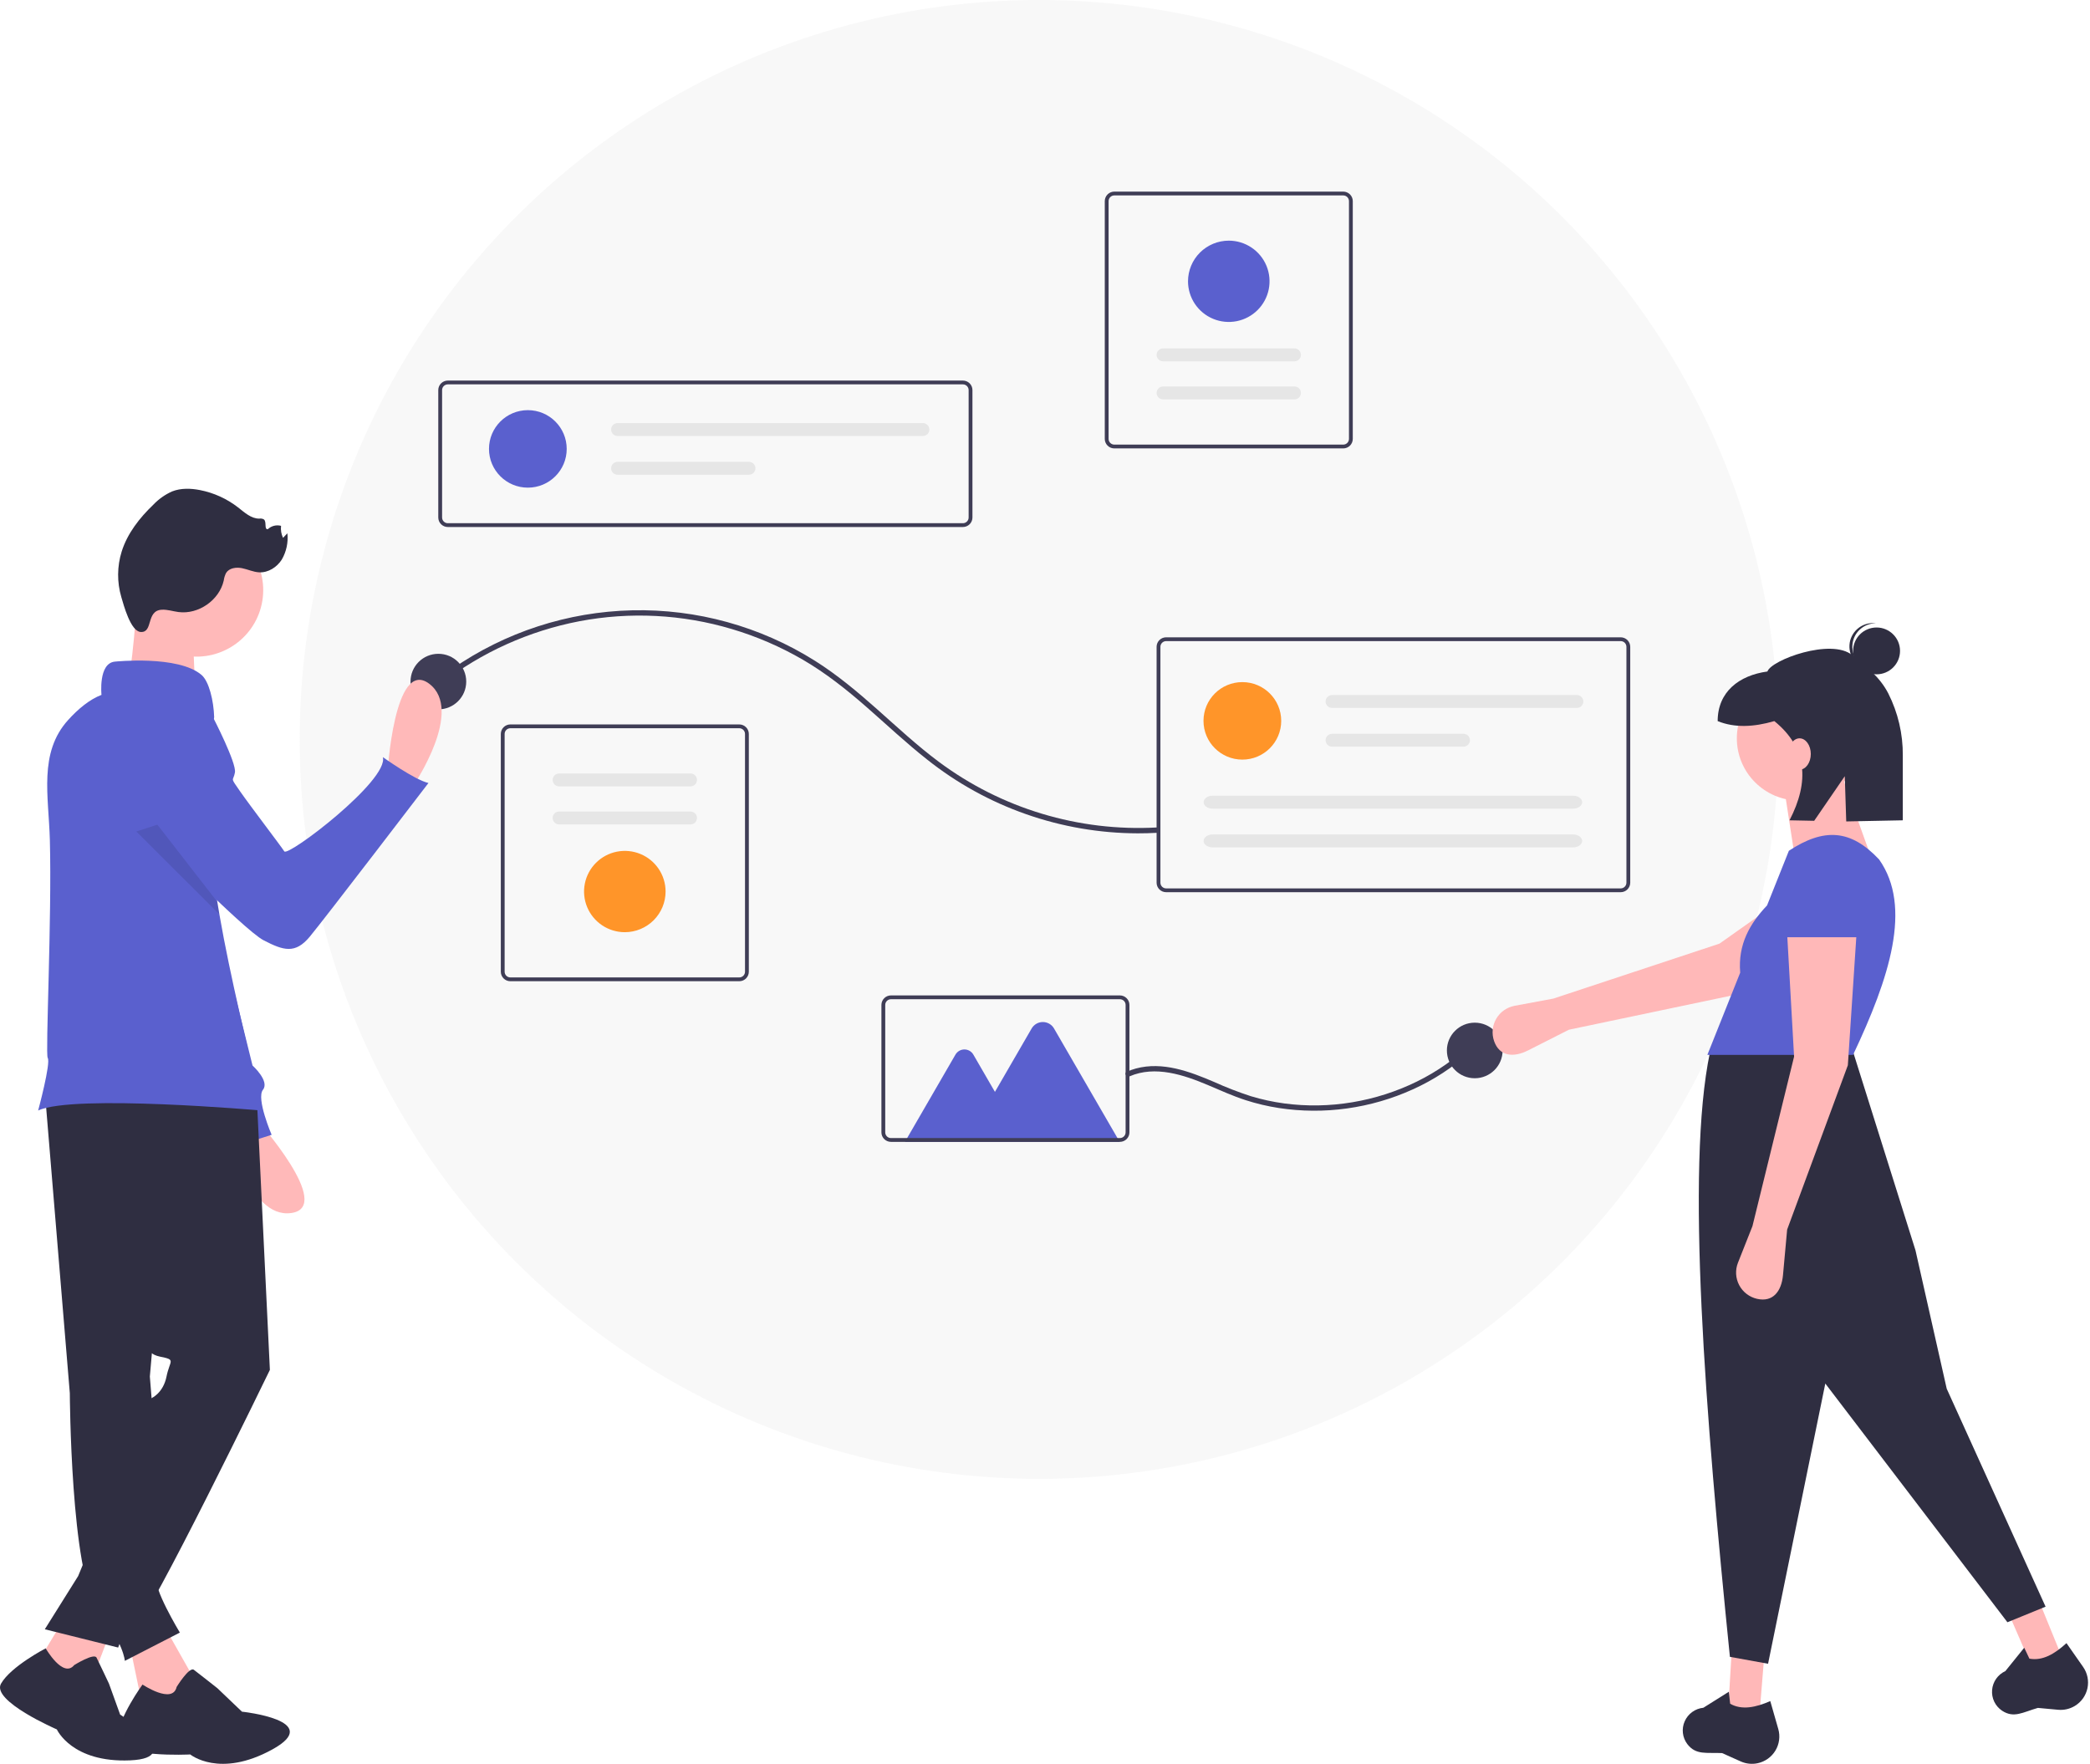 <svg width="378" height="319" viewBox="0 0 378 319" fill="none" xmlns="http://www.w3.org/2000/svg">
<circle cx="187.935" cy="133.731" r="133.731" fill="#C4C4C4" fill-opacity="0.12"/>
<g clip-path="url(#clip0)">
<path d="M174.153 95.315H80.992C80.535 95.314 80.096 95.133 79.773 94.81C79.449 94.487 79.267 94.05 79.267 93.594V70.549C79.267 70.092 79.449 69.655 79.773 69.332C80.096 69.01 80.535 68.829 80.992 68.828H174.153C174.61 68.829 175.049 69.01 175.372 69.332C175.696 69.655 175.877 70.092 175.878 70.549V93.594C175.877 94.05 175.696 94.487 175.372 94.81C175.049 95.133 174.61 95.314 174.153 95.315V95.315ZM80.992 69.516C80.718 69.516 80.455 69.625 80.261 69.819C80.067 70.012 79.957 70.275 79.957 70.548V93.594C79.957 93.868 80.067 94.13 80.261 94.324C80.455 94.517 80.718 94.626 80.992 94.626H174.153C174.427 94.626 174.69 94.517 174.884 94.324C175.078 94.13 175.188 93.868 175.188 93.594V70.549C175.188 70.275 175.078 70.012 174.884 69.819C174.69 69.625 174.427 69.516 174.153 69.516L80.992 69.516Z" fill="#3F3D56"/>
<path d="M95.468 88.195C99.349 88.195 102.495 85.058 102.495 81.187C102.495 77.317 99.349 74.179 95.468 74.179C91.586 74.179 88.44 77.317 88.44 81.187C88.44 85.058 91.586 88.195 95.468 88.195Z" fill="#5A60CE"/>
<path d="M111.698 76.515C111.387 76.515 111.089 76.638 110.869 76.857C110.65 77.076 110.526 77.373 110.526 77.683C110.526 77.993 110.65 78.29 110.869 78.509C111.089 78.728 111.387 78.851 111.698 78.851H166.914C167.225 78.851 167.522 78.728 167.742 78.509C167.962 78.29 168.085 77.993 168.085 77.683C168.085 77.373 167.962 77.076 167.742 76.857C167.522 76.638 167.225 76.515 166.914 76.515H111.698Z" fill="#E6E6E6"/>
<path d="M111.698 83.523C111.387 83.523 111.089 83.646 110.869 83.865C110.65 84.084 110.526 84.382 110.526 84.691C110.526 85.001 110.65 85.298 110.869 85.517C111.089 85.736 111.387 85.859 111.698 85.859H135.457C135.611 85.86 135.764 85.83 135.906 85.771C136.049 85.712 136.178 85.626 136.287 85.518C136.396 85.409 136.482 85.281 136.541 85.139C136.6 84.997 136.631 84.845 136.631 84.691C136.631 84.538 136.6 84.386 136.541 84.244C136.482 84.102 136.396 83.973 136.287 83.865C136.178 83.756 136.049 83.67 135.906 83.612C135.764 83.553 135.611 83.523 135.457 83.523H111.698Z" fill="#E6E6E6"/>
<path d="M133.708 177.462H92.303C91.846 177.461 91.407 177.28 91.084 176.957C90.761 176.635 90.579 176.198 90.578 175.741V132.739C90.579 132.282 90.761 131.845 91.084 131.523C91.407 131.2 91.846 131.019 92.303 131.018H133.708C134.166 131.019 134.604 131.2 134.927 131.523C135.251 131.845 135.433 132.282 135.433 132.739V175.741C135.433 176.198 135.251 176.635 134.927 176.957C134.604 177.28 134.166 177.461 133.708 177.462ZM92.303 131.706C92.029 131.707 91.766 131.815 91.572 132.009C91.378 132.202 91.269 132.465 91.268 132.739V175.741C91.269 176.015 91.378 176.277 91.572 176.471C91.766 176.665 92.029 176.773 92.303 176.774H133.708C133.983 176.773 134.246 176.665 134.44 176.471C134.634 176.277 134.743 176.015 134.743 175.741V132.739C134.743 132.465 134.634 132.202 134.44 132.009C134.246 131.815 133.983 131.707 133.708 131.706H92.303Z" fill="#3F3D56"/>
<path d="M101.126 139.886C100.815 139.886 100.517 140.009 100.298 140.228C100.078 140.447 99.955 140.744 99.955 141.054C99.955 141.364 100.078 141.661 100.298 141.88C100.517 142.099 100.815 142.222 101.126 142.222H124.886C125.196 142.222 125.494 142.099 125.714 141.88C125.933 141.661 126.057 141.364 126.057 141.054C126.057 140.744 125.933 140.447 125.714 140.228C125.494 140.009 125.196 139.886 124.886 139.886H101.126Z" fill="#E6E6E6"/>
<path d="M101.126 146.768C100.972 146.767 100.819 146.797 100.677 146.856C100.535 146.915 100.405 147.001 100.296 147.109C100.187 147.218 100.101 147.346 100.042 147.488C99.983 147.63 99.952 147.782 99.952 147.936C99.952 148.089 99.983 148.241 100.042 148.383C100.101 148.525 100.187 148.654 100.296 148.762C100.405 148.871 100.535 148.957 100.677 149.015C100.819 149.074 100.972 149.104 101.126 149.104H124.886C125.196 149.104 125.494 148.981 125.714 148.762C125.933 148.543 126.057 148.246 126.057 147.936C126.057 147.626 125.933 147.329 125.714 147.11C125.494 146.891 125.196 146.768 124.886 146.768H101.126Z" fill="#E6E6E6"/>
<path d="M113.006 168.594C111.548 168.594 110.122 168.163 108.91 167.355C107.697 166.547 106.753 165.399 106.194 164.055C105.636 162.712 105.49 161.233 105.775 159.807C106.059 158.381 106.762 157.071 107.793 156.043C108.824 155.014 110.137 154.314 111.568 154.031C112.998 153.747 114.48 153.892 115.827 154.449C117.174 155.005 118.326 155.948 119.136 157.157C119.946 158.366 120.378 159.787 120.378 161.242C120.376 163.191 119.599 165.06 118.216 166.438C116.834 167.816 114.96 168.592 113.006 168.594V168.594Z" fill="#FF9529"/>
<path d="M201.536 34.654H242.941C243.398 34.655 243.837 34.837 244.16 35.159C244.484 35.482 244.665 35.919 244.666 36.375V79.378C244.665 79.834 244.484 80.271 244.16 80.594C243.837 80.916 243.398 81.098 242.941 81.098H201.536C201.079 81.098 200.64 80.916 200.317 80.594C199.993 80.271 199.811 79.834 199.811 79.378V36.375C199.811 35.919 199.993 35.482 200.317 35.159C200.64 34.837 201.079 34.655 201.536 34.654V34.654ZM242.941 80.41C243.215 80.41 243.478 80.301 243.672 80.108C243.866 79.914 243.976 79.652 243.976 79.378V36.375C243.976 36.101 243.866 35.839 243.672 35.645C243.478 35.452 243.215 35.343 242.941 35.343H201.536C201.262 35.343 200.998 35.452 200.804 35.645C200.61 35.839 200.501 36.101 200.501 36.375V79.378C200.501 79.652 200.61 79.914 200.804 80.108C200.998 80.301 201.262 80.41 201.536 80.41H242.941Z" fill="#3F3D56"/>
<path d="M234.118 72.23C234.429 72.23 234.727 72.107 234.946 71.888C235.166 71.669 235.289 71.372 235.289 71.062C235.289 70.752 235.166 70.455 234.946 70.236C234.727 70.017 234.429 69.894 234.118 69.894H210.359C210.048 69.894 209.75 70.017 209.53 70.236C209.311 70.455 209.187 70.752 209.187 71.062C209.187 71.372 209.311 71.669 209.53 71.888C209.75 72.107 210.048 72.23 210.359 72.23H234.118Z" fill="#E6E6E6"/>
<path d="M234.118 65.349C234.429 65.349 234.727 65.225 234.946 65.006C235.166 64.787 235.289 64.49 235.289 64.18C235.289 63.871 235.166 63.574 234.946 63.355C234.727 63.136 234.429 63.013 234.118 63.013H210.359C210.048 63.013 209.75 63.136 209.53 63.355C209.311 63.574 209.187 63.871 209.187 64.18C209.187 64.49 209.311 64.787 209.53 65.006C209.75 65.225 210.048 65.349 210.359 65.349H234.118Z" fill="#E6E6E6"/>
<path d="M222.238 43.523C223.696 43.523 225.122 43.954 226.334 44.761C227.547 45.569 228.492 46.718 229.05 48.061C229.608 49.405 229.754 50.883 229.469 52.309C229.185 53.735 228.482 55.045 227.451 56.074C226.42 57.102 225.107 57.802 223.677 58.086C222.246 58.369 220.764 58.224 219.417 57.667C218.07 57.111 216.918 56.169 216.108 54.959C215.298 53.75 214.866 52.329 214.866 50.875C214.868 48.925 215.645 47.057 217.028 45.678C218.41 44.3 220.284 43.525 222.238 43.523Z" fill="#5A60CE"/>
<path d="M79.799 123.621C87.126 117.962 95.686 114.103 104.787 112.356C113.959 110.613 123.418 111.098 132.363 113.769C136.86 115.105 141.18 116.972 145.232 119.33C149.361 121.737 153.092 124.7 156.681 127.837C160.317 131.015 163.834 134.335 167.63 137.327C178.467 145.965 191.92 150.685 205.794 150.715C206.94 150.717 208.085 150.685 209.23 150.621C209.85 150.587 209.854 149.62 209.23 149.654C195.088 150.43 181.123 146.222 169.779 137.765C165.844 134.832 162.252 131.477 158.585 128.226C155.029 125.075 151.379 122.009 147.345 119.477C137.478 113.279 126 110.114 114.341 110.379C102.683 110.644 91.361 114.327 81.788 120.968C80.877 121.599 79.988 122.258 79.114 122.937C78.622 123.319 79.312 123.999 79.799 123.621V123.621Z" fill="#3F3D56"/>
<path d="M79.284 128.294C82.067 128.294 84.323 126.045 84.323 123.27C84.323 120.495 82.067 118.245 79.284 118.245C76.502 118.245 74.246 120.495 74.246 123.27C74.246 126.045 76.502 128.294 79.284 128.294Z" fill="#3F3D56"/>
<path d="M266.725 195.008C269.508 195.008 271.764 192.758 271.764 189.983C271.764 187.208 269.508 184.958 266.725 184.958C263.943 184.958 261.687 187.208 261.687 189.983C261.687 192.758 263.943 195.008 266.725 195.008Z" fill="#3F3D56"/>
<path d="M293.12 161.36H210.908C210.451 161.36 210.012 161.178 209.689 160.856C209.365 160.533 209.183 160.096 209.183 159.64V116.981C209.183 116.525 209.365 116.088 209.689 115.765C210.012 115.443 210.451 115.261 210.908 115.261H293.12C293.578 115.261 294.016 115.443 294.34 115.765C294.663 116.088 294.845 116.525 294.846 116.981V159.64C294.845 160.096 294.663 160.533 294.34 160.856C294.016 161.178 293.578 161.36 293.12 161.36ZM210.908 115.949C210.634 115.949 210.371 116.058 210.176 116.251C209.982 116.445 209.873 116.707 209.873 116.981V159.64C209.873 159.914 209.982 160.176 210.176 160.369C210.371 160.563 210.634 160.672 210.908 160.672H293.12C293.395 160.672 293.658 160.563 293.852 160.369C294.046 160.176 294.155 159.914 294.156 159.64V116.981C294.155 116.707 294.046 116.445 293.852 116.251C293.658 116.058 293.395 115.949 293.12 115.949H210.908Z" fill="#3F3D56"/>
<path d="M224.693 137.381C228.574 137.381 231.721 134.243 231.721 130.372C231.721 126.502 228.574 123.364 224.693 123.364C220.812 123.364 217.666 126.502 217.666 130.372C217.666 134.243 220.812 137.381 224.693 137.381Z" fill="#FF9529"/>
<path d="M240.923 125.7C240.769 125.7 240.617 125.73 240.475 125.788C240.332 125.847 240.203 125.933 240.094 126.041C239.985 126.15 239.898 126.279 239.839 126.421C239.78 126.562 239.75 126.715 239.75 126.868C239.75 127.022 239.78 127.174 239.839 127.316C239.898 127.457 239.985 127.586 240.094 127.695C240.203 127.803 240.332 127.889 240.475 127.948C240.617 128.006 240.769 128.036 240.923 128.036H285.191C285.502 128.036 285.8 127.913 286.02 127.694C286.239 127.475 286.363 127.178 286.363 126.868C286.363 126.558 286.239 126.261 286.02 126.042C285.8 125.823 285.502 125.7 285.191 125.7H240.923Z" fill="#E6E6E6"/>
<path d="M240.923 132.708C240.769 132.708 240.617 132.738 240.475 132.797C240.332 132.855 240.203 132.941 240.094 133.05C239.985 133.158 239.898 133.287 239.839 133.429C239.78 133.571 239.75 133.723 239.75 133.876C239.75 134.03 239.78 134.182 239.839 134.324C239.898 134.466 239.985 134.594 240.094 134.703C240.203 134.811 240.332 134.897 240.475 134.956C240.617 135.015 240.769 135.045 240.923 135.044H264.683C264.994 135.044 265.292 134.921 265.511 134.702C265.731 134.483 265.854 134.186 265.854 133.876C265.854 133.566 265.731 133.269 265.511 133.05C265.292 132.831 264.994 132.708 264.683 132.708H240.923Z" fill="#E6E6E6"/>
<path d="M219.303 143.913C218.412 143.913 217.687 144.437 217.687 145.081C217.687 145.725 218.412 146.249 219.303 146.249H284.536C285.427 146.249 286.152 145.725 286.152 145.081C286.152 144.437 285.427 143.913 284.536 143.913H219.303Z" fill="#E6E6E6"/>
<path d="M219.303 150.92C218.412 150.92 217.687 151.444 217.687 152.088C217.687 152.732 218.412 153.256 219.303 153.256H284.536C285.427 153.256 286.152 152.732 286.152 152.088C286.152 151.444 285.427 150.92 284.536 150.92H219.303Z" fill="#E6E6E6"/>
<path d="M204.299 194.661C208.938 192.654 214.116 194.404 218.488 196.253C220.739 197.205 222.966 198.222 225.296 198.974C227.257 199.605 229.264 200.08 231.3 200.393C235.385 201.017 239.539 201.042 243.632 200.468C247.745 199.896 251.754 198.734 255.533 197.017C259.292 195.318 262.765 193.053 265.833 190.301C266.224 189.95 266.606 189.59 266.981 189.222C267.428 188.786 266.742 188.103 266.296 188.539C263.342 191.411 259.95 193.798 256.248 195.612C252.56 197.421 248.627 198.681 244.574 199.353C240.507 200.036 236.36 200.108 232.272 199.564C230.232 199.289 228.218 198.853 226.248 198.259C223.986 197.525 221.766 196.665 219.6 195.684C215.188 193.794 210.285 191.943 205.437 193.247C204.881 193.4 204.337 193.594 203.81 193.826C203.239 194.073 203.732 194.906 204.299 194.661V194.661Z" fill="#3F3D56"/>
<path d="M202.508 206.519H163.666L172.807 190.73C172.971 190.447 173.206 190.212 173.49 190.049C173.774 189.885 174.096 189.799 174.423 189.799C174.751 189.799 175.073 189.885 175.357 190.049C175.641 190.212 175.876 190.447 176.04 190.73L179.945 197.475L186.584 186.007C186.789 185.652 187.084 185.358 187.44 185.153C187.795 184.949 188.198 184.841 188.608 184.841C189.018 184.841 189.421 184.949 189.777 185.153C190.132 185.358 190.427 185.652 190.632 186.007L202.508 206.519Z" fill="#5A60CE"/>
<path d="M202.544 206.515H161.139C160.682 206.514 160.243 206.333 159.92 206.01C159.597 205.688 159.415 205.251 159.414 204.795V181.749C159.415 181.293 159.597 180.855 159.92 180.533C160.243 180.21 160.682 180.029 161.139 180.028H202.544C203.001 180.029 203.44 180.21 203.763 180.533C204.087 180.855 204.269 181.293 204.269 181.749V204.795C204.269 205.251 204.087 205.688 203.763 206.01C203.44 206.333 203.001 206.514 202.544 206.515ZM161.139 180.717C160.865 180.717 160.602 180.826 160.408 181.019C160.214 181.213 160.104 181.475 160.104 181.749V204.795C160.104 205.068 160.214 205.331 160.408 205.524C160.602 205.718 160.865 205.827 161.139 205.827H202.544C202.819 205.827 203.082 205.718 203.276 205.524C203.47 205.331 203.579 205.068 203.579 204.795V181.749C203.579 181.475 203.47 181.213 203.276 181.019C203.082 180.826 202.819 180.717 202.544 180.717H161.139Z" fill="#3F3D56"/>
<path d="M283.754 186.232L276.374 189.97C273.74 191.304 271.198 191.076 270.224 188.294C269.992 187.632 269.907 186.928 269.973 186.23C270.04 185.532 270.257 184.857 270.609 184.25C270.962 183.643 271.441 183.12 272.016 182.715C272.59 182.311 273.245 182.035 273.936 181.906L280.95 180.6L310.991 170.661L329.189 157.793L335.86 168.391L314.833 179.706L283.754 186.232Z" fill="#FFB8B8"/>
<path d="M318.206 310.288L312.559 309.35L313.187 298.713H319.147L318.206 310.288Z" fill="#FFB8B8"/>
<path d="M373.01 299.899L367.545 301.599L363.298 291.823L368.619 289.144L373.01 299.899Z" fill="#FFB8B8"/>
<path d="M369.967 290.579L363.065 293.395L330.127 250.223L319.775 300.903L312.873 299.651C308.446 255.958 304.836 211.392 309.266 190.314L334.832 189.219L346.439 226.134L352.086 251.161L369.967 290.579Z" fill="#2F2E41"/>
<path d="M317.895 318.89C316.863 319.111 315.787 318.997 314.824 318.565L311.469 317.06C308.657 316.916 306.742 317.474 305.176 315.436C304.734 314.854 304.456 314.164 304.372 313.438C304.288 312.713 304.4 311.978 304.697 311.31V311.31C304.991 310.64 305.458 310.06 306.051 309.63C306.644 309.199 307.342 308.934 308.071 308.861L312.679 305.966L312.92 308.137C315.026 309.326 317.526 308.812 320.175 307.654L321.621 312.701C321.808 313.352 321.858 314.034 321.769 314.705C321.681 315.376 321.455 316.022 321.105 316.602C320.756 317.183 320.291 317.685 319.738 318.079C319.186 318.472 318.559 318.749 317.895 318.89Z" fill="#2F2E41"/>
<path d="M375.246 308.537C374.341 309.08 373.286 309.321 372.235 309.224L368.572 308.886C365.865 309.661 364.236 310.809 362.091 309.389C361.484 308.981 360.997 308.419 360.681 307.76C360.365 307.101 360.231 306.369 360.294 305.642C360.354 304.913 360.608 304.213 361.028 303.614C361.449 303.014 362.022 302.538 362.689 302.233L366.104 298.002L367.039 299.977C369.418 300.42 371.615 299.125 373.744 297.171L376.755 301.477C377.143 302.032 377.413 302.661 377.547 303.324C377.682 303.988 377.678 304.671 377.537 305.333C377.395 305.995 377.119 306.621 376.725 307.172C376.331 307.723 375.828 308.188 375.246 308.537V308.537Z" fill="#2F2E41"/>
<path d="M325.421 144.796C331.658 144.796 336.714 139.754 336.714 133.534C336.714 127.314 331.658 122.271 325.421 122.271C319.184 122.271 314.128 127.314 314.128 133.534C314.128 139.754 319.184 144.796 325.421 144.796Z" fill="#FFB8B8"/>
<path d="M339.224 157.309L324.48 154.181L322.598 141.98L332.95 139.79L339.224 157.309Z" fill="#FFB8B8"/>
<path d="M335.146 190.783H308.795L314.734 175.912C314.303 170.795 316.478 167.031 319.59 163.755L323.539 153.868C329.919 149.681 334.729 149.993 339.851 155.432C345.924 164.007 341.721 176.897 335.146 190.783Z" fill="#5A60CE"/>
<path d="M323.225 222.38L322.476 230.601C322.208 233.535 320.663 235.561 317.783 234.904C317.098 234.748 316.454 234.446 315.897 234.019C315.339 233.592 314.881 233.05 314.553 232.429C314.225 231.809 314.036 231.126 313.997 230.425C313.959 229.725 314.073 229.025 314.331 228.373L316.951 221.754L324.48 191.096L323.225 168.885H335.773L334.205 192.66L323.225 222.38Z" fill="#FFB8B8"/>
<path d="M336.714 169.51H322.284L323.296 160.123C323.362 158.499 324.035 156.959 325.182 155.805C326.329 154.65 327.867 153.965 329.494 153.884V153.884C330.357 153.841 331.219 153.969 332.032 154.261C332.844 154.552 333.591 155.002 334.228 155.583C334.865 156.164 335.38 156.865 335.744 157.646C336.107 158.427 336.312 159.273 336.346 160.133L336.714 169.51Z" fill="#5A60CE"/>
<path d="M339.398 121.954C341.742 121.954 343.643 120.058 343.643 117.72C343.643 115.382 341.742 113.487 339.398 113.487C337.054 113.487 335.153 115.382 335.153 117.72C335.153 120.058 337.054 121.954 339.398 121.954Z" fill="#2F2E41"/>
<path d="M335.024 116.684C335.094 115.61 335.571 114.603 336.36 113.868C337.148 113.133 338.188 112.725 339.267 112.727C339.179 112.716 339.092 112.703 339.003 112.697C337.88 112.626 336.774 113.002 335.929 113.743C335.084 114.485 334.569 115.53 334.497 116.65C334.425 117.77 334.802 118.873 335.544 119.716C336.287 120.559 337.335 121.073 338.458 121.146C338.548 121.152 338.636 121.15 338.724 121.15C337.653 121.014 336.675 120.477 335.987 119.648C335.3 118.818 334.955 117.758 335.024 116.684V116.684Z" fill="#2F2E41"/>
<path d="M335 118.492C331.215 115.36 320.356 119.34 319.655 121.446C314.536 122.142 310.66 125.12 310.66 130.416V130.416C313.704 131.66 317.165 131.507 320.907 130.416C326.872 135.264 327.281 141.358 323.653 148.358L328.116 148.447L333.648 140.384L333.913 148.562L344.143 148.358V136.637C344.176 132.741 343.276 128.892 341.519 125.411C339.925 122.323 337.451 120.519 335 118.492Z" fill="#2F2E41"/>
<path d="M325.474 139.199C326.595 139.199 327.504 137.93 327.504 136.365C327.504 134.8 326.595 133.531 325.474 133.531C324.353 133.531 323.444 134.8 323.444 136.365C323.444 137.93 324.353 139.199 325.474 139.199Z" fill="#FFB8B8"/>
<path d="M70.067 139.961C70.067 139.961 71.288 118.87 77.632 123.662C83.976 128.455 74.862 141.917 74.862 141.917L70.067 139.961Z" fill="#FFB9B9"/>
<path d="M46.466 202.524C46.466 202.524 60.557 218.3 52.673 219.384C44.79 220.468 41.688 204.522 41.688 204.522L46.466 202.524Z" fill="#FFB9B9"/>
<path d="M28.078 127.85C29.847 128.314 31.439 129.289 32.653 130.652C33.868 132.015 34.652 133.706 34.906 135.512L39.389 167.327L45.672 192.706C45.672 192.706 48.814 195.525 47.557 197.092C46.301 198.659 49.128 205.238 49.128 205.238L41.274 207.745C41.274 207.745 40.331 201.165 38.76 200.852C37.38 200.576 21.926 159.406 18.201 149.432C17.687 148.057 17.396 147.275 17.396 147.275C17.396 147.275 18.025 126.283 28.078 127.85Z" fill="#5A60CE"/>
<path d="M29.513 293.763L34.337 302.289C38.073 310.243 34.753 311.688 25.593 307.745L23.505 297.678L29.513 293.763Z" fill="#FFB9B9"/>
<path d="M31.947 305.094C31.947 305.094 34.237 301.376 35.066 301.998C35.894 302.621 39.311 305.318 39.311 305.318L43.761 309.568C43.761 309.568 58.797 311.154 49.242 316.407C39.688 321.661 34.409 317.305 34.409 317.305C34.409 317.305 21.027 317.999 21.243 314.276C21.459 310.553 25.775 304.663 25.775 304.663C25.775 304.663 31.214 308.299 31.947 305.094Z" fill="#2F2E41"/>
<path d="M8.105 197.389L12.627 251.966C12.627 251.966 12.778 284.591 17.603 290.906C22.427 297.221 22.578 300.378 22.578 300.378L32.528 295.266C32.528 295.266 27.402 286.748 28.458 285.444C29.108 284.617 29.571 283.659 29.814 282.637L27.101 248.959L32.227 190.323L8.105 197.389Z" fill="#2F2E41"/>
<path d="M20.467 293.763L16.246 304.888L6.672 300.897L11.723 292.56L20.467 293.763Z" fill="#FFB9B9"/>
<path d="M13.425 301.141C13.425 301.141 17.015 298.903 17.464 299.798C17.913 300.693 19.708 304.498 19.708 304.498L21.728 310.093C21.728 310.093 34.07 317.925 23.523 318.373C12.976 318.821 10.283 312.778 10.283 312.778C10.283 312.778 -1.611 307.631 0.185 304.498C1.98 301.365 8.263 298.115 8.263 298.115C8.263 298.115 11.405 303.603 13.425 301.141Z" fill="#2F2E41"/>
<path d="M46.398 197.539L48.811 247.756C48.811 247.756 26.799 293.161 24.387 294.364C23.668 294.734 23.031 295.244 22.513 295.864C21.995 296.484 21.607 297.201 21.372 297.972L8.105 294.665L14.135 285.042L27.402 252.868C27.402 252.868 29.513 251.966 30.116 248.959C30.719 245.952 31.925 245.952 28.91 245.35C25.895 244.749 25.895 241.742 25.895 241.742L15.944 196.036L46.398 197.539Z" fill="#2F2E41"/>
<path d="M47.449 108.656C48.516 102.099 44.05 95.92 37.475 94.856C30.9 93.792 24.705 98.245 23.638 104.802C22.571 111.359 27.036 117.537 33.611 118.601C40.187 119.666 46.382 115.213 47.449 108.656Z" fill="#FFB9B9"/>
<path d="M24.839 107.481C24.839 107.481 23.935 122.816 22.729 124.32C21.523 125.823 35.393 125.523 35.393 125.523C35.393 125.523 34.488 112.593 35.393 111.39C36.297 110.187 24.839 107.481 24.839 107.481Z" fill="#FFB9B9"/>
<path d="M47.302 200.848C47.302 200.848 13.229 197.841 6.899 200.848C6.899 200.848 9.229 192.226 8.627 191.325C8.189 190.666 9.397 166.108 9.018 151.942C8.803 143.948 6.954 136.142 12.33 130.207C14.16 128.191 16.201 126.499 18.355 125.672C18.355 125.672 17.753 119.96 20.768 119.659C20.768 119.659 32.228 118.454 36.447 122.065C37.796 123.212 38.645 126.705 38.735 129.716C36.647 139.955 37.386 151.318 39.302 163.106C39.419 163.854 39.548 164.607 39.677 165.36C41.71 177.05 44.784 189.103 47.302 200.848Z" fill="#5A60CE"/>
<path d="M29.243 110.273C30.263 110.213 31.259 110.556 32.272 110.691C35.895 111.17 39.666 108.548 40.466 104.991C40.53 104.517 40.671 104.057 40.885 103.629C41.443 102.721 42.713 102.547 43.76 102.756C44.807 102.965 45.8 103.454 46.866 103.51C48.513 103.596 50.093 102.585 50.971 101.193C51.8 99.757 52.153 98.096 51.978 96.448L51.189 97.274C50.868 96.597 50.744 95.844 50.831 95.101C50.413 94.99 49.973 94.988 49.554 95.095C49.135 95.202 48.75 95.414 48.436 95.712C47.74 95.786 48.266 94.425 47.749 93.954C47.497 93.8 47.197 93.744 46.907 93.797C45.426 93.812 44.229 92.682 43.062 91.773C41.04 90.201 38.676 89.126 36.161 88.634C34.489 88.308 32.711 88.256 31.125 88.877C29.845 89.45 28.69 90.267 27.725 91.283C25.242 93.663 23.044 96.46 22.011 99.737C21.172 102.42 21.148 105.292 21.943 107.989C22.359 109.389 23.613 114.186 25.449 114.298C27.756 114.438 26.371 110.444 29.243 110.273Z" fill="#2F2E41"/>
<path d="M34.235 129.326L38.556 129.788C38.556 129.788 42.798 137.994 42.49 139.706C42.182 141.418 41.511 140.379 43.42 143.117C45.329 145.856 50.746 152.935 51.417 153.974C52.088 155.014 70.377 141.098 69.24 136.929C69.24 136.929 75.016 141.061 77.49 141.611C77.49 141.611 58.643 166.262 56.016 169.417C53.39 172.572 51.276 171.924 47.666 170.053C44.057 168.183 25.796 149.525 25.796 149.525L34.235 129.326Z" fill="#5A60CE"/>
<path opacity="0.1" d="M39.677 165.36L24.659 150.382L28.459 149.146L39.302 163.106C39.419 163.854 39.548 164.607 39.677 165.36Z" fill="black"/>
</g>
<defs>
<clipPath id="clip0">
<rect width="377.646" height="284.345" fill="white" transform="translate(0 34.654)"/>
</clipPath>
</defs>
</svg>
